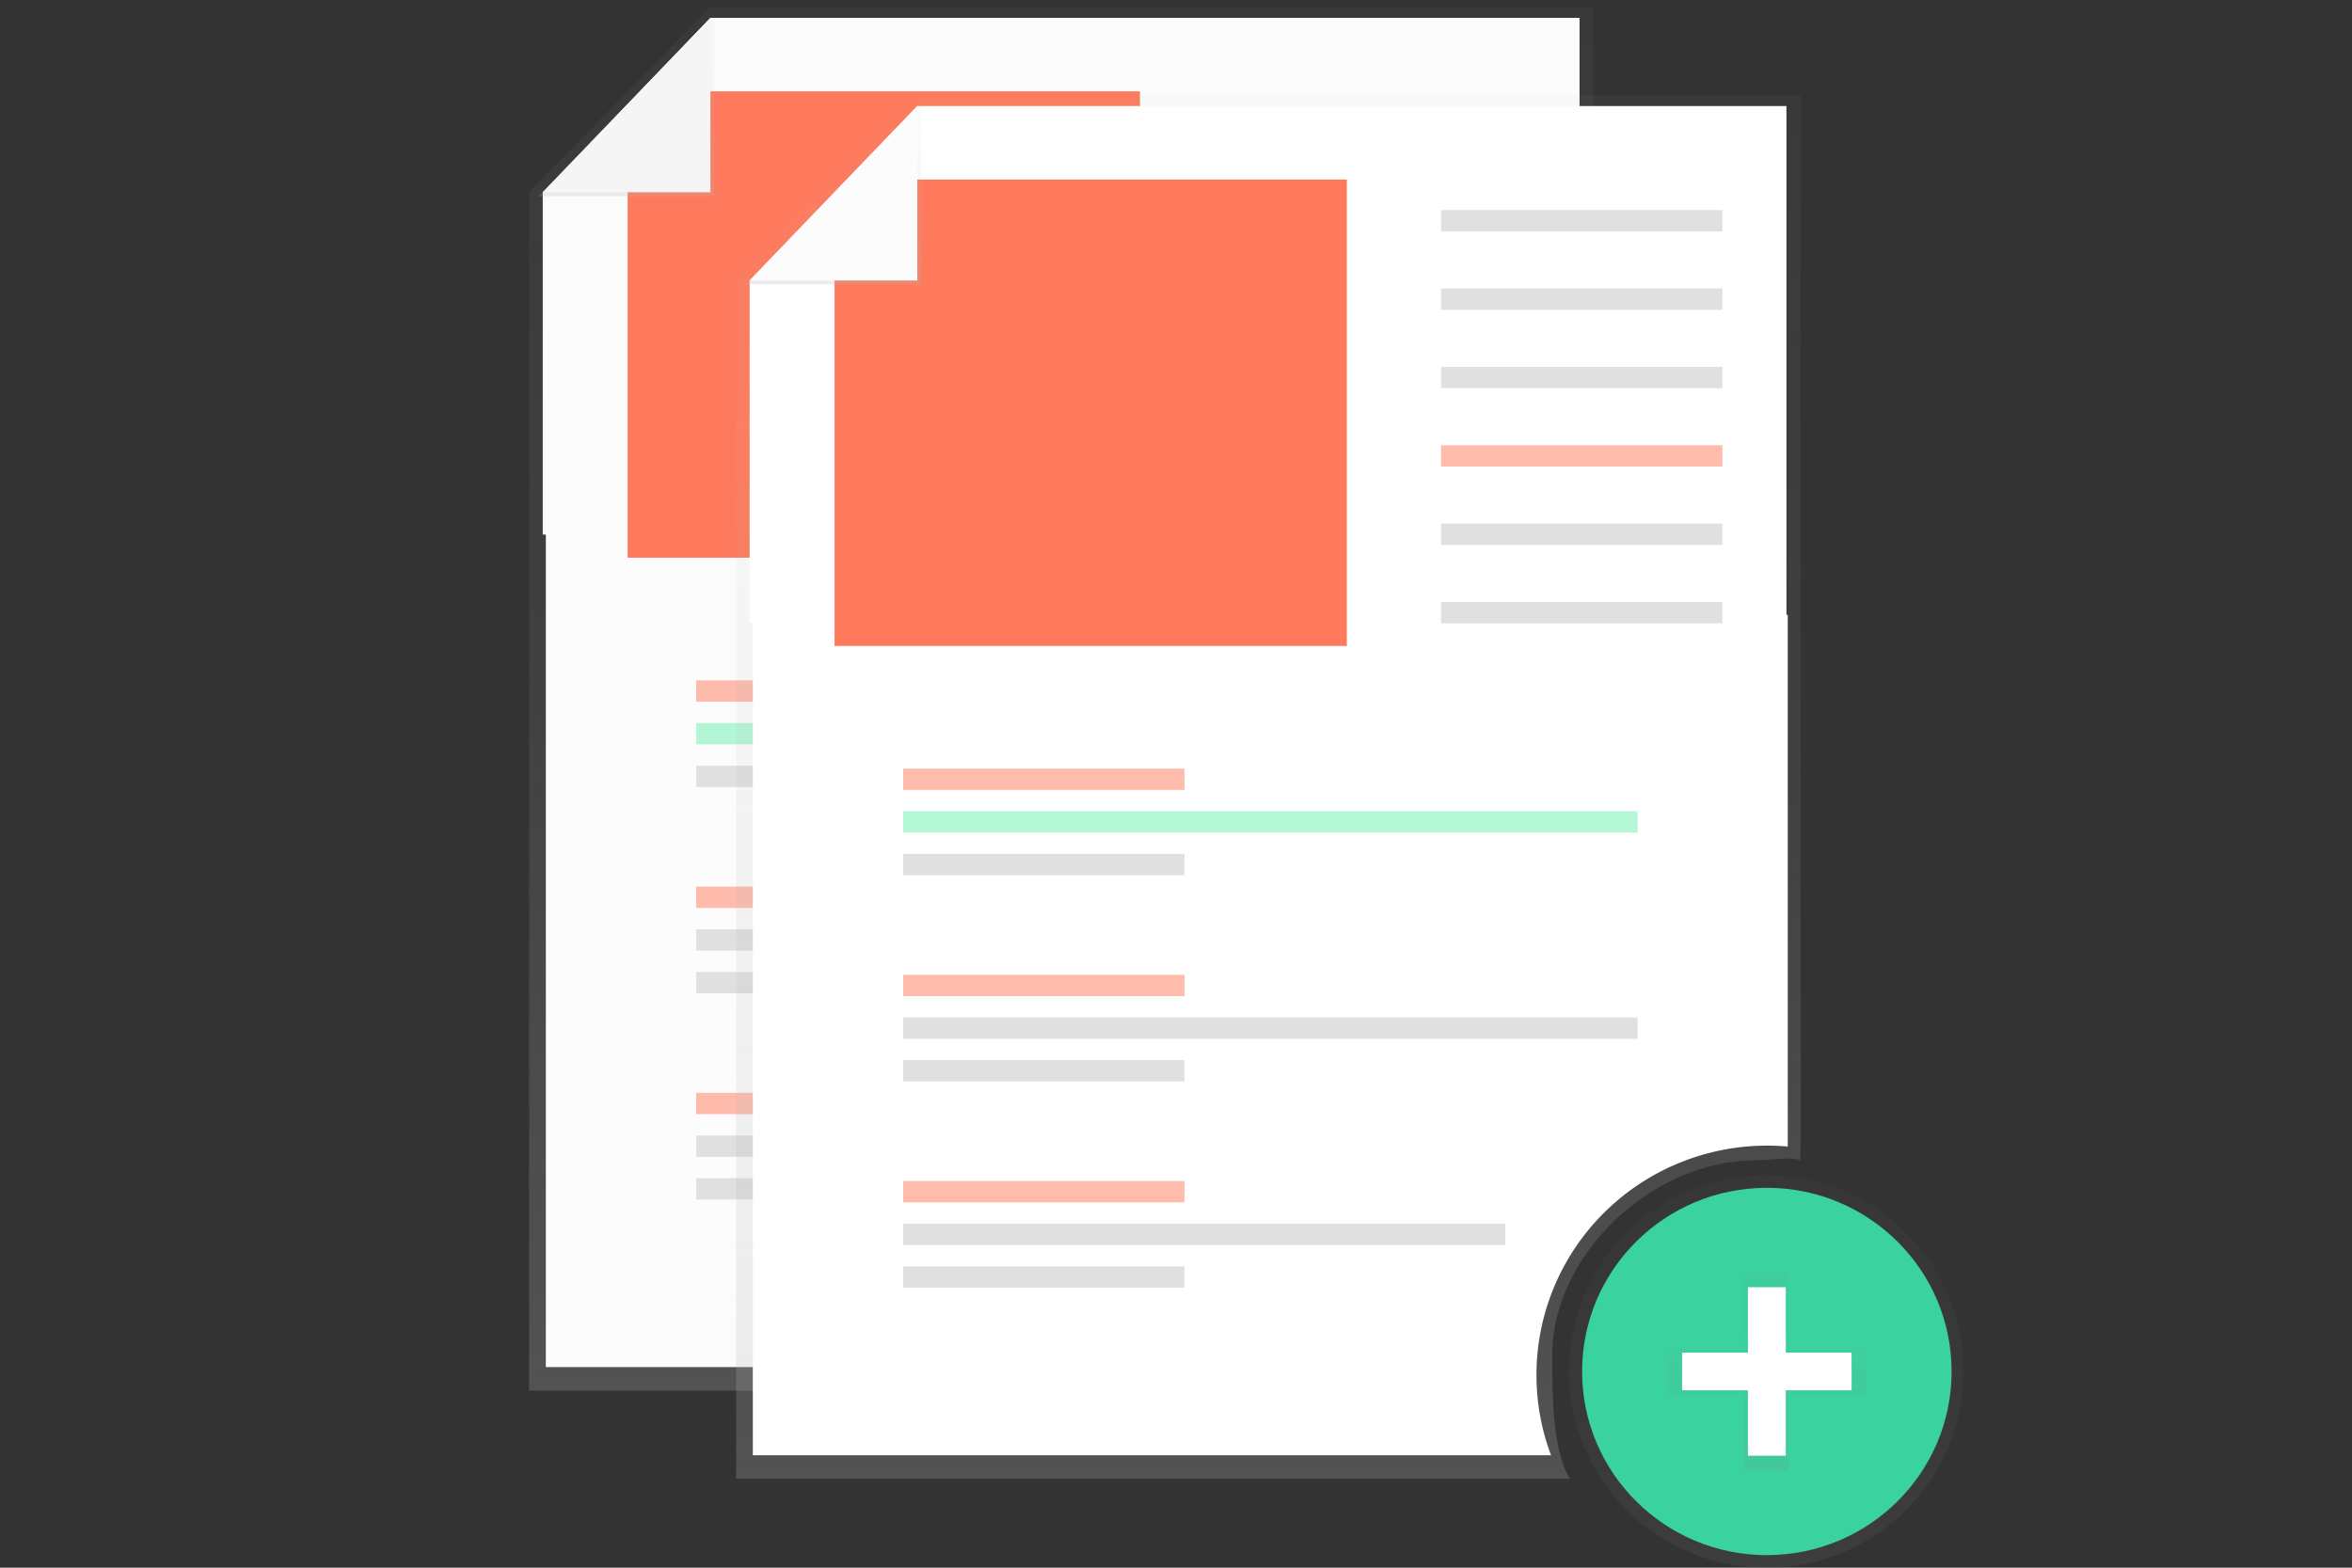 <?xml version="1.0" encoding="UTF-8" standalone="no"?>
<svg
   xmlns:dc="http://purl.org/dc/elements/1.1/"
   xmlns:cc="http://creativecommons.org/ns#"
   xmlns:rdf="http://www.w3.org/1999/02/22-rdf-syntax-ns#"
   xmlns:svg="http://www.w3.org/2000/svg"
   xmlns="http://www.w3.org/2000/svg"
   xmlns:xlink="http://www.w3.org/1999/xlink"
   xmlns:sodipodi="http://sodipodi.sourceforge.net/DTD/sodipodi-0.dtd"
   xmlns:inkscape="http://www.inkscape.org/namespaces/inkscape"
   id="72abf1fc-af5c-4a12-adab-83afeedac95e"
   data-name="Layer 1"
   width="900"
   height="600"
   viewBox="0 0 900 600"
   version="1.1"
   sodipodi:docname="document.svg"
   inkscape:version="0.92.3 (2405546, 2018-03-11)">
  <rect x="0" y="0" width="900" height="600" fill="#333333" stroke="none"/>
  <sodipodi:namedview
     pagecolor="#ffffff"
     bordercolor="#666666"
     borderopacity="1"
     objecttolerance="10"
     gridtolerance="10"
     guidetolerance="10"
     inkscape:pageopacity="0"
     inkscape:pageshadow="2"
     inkscape:window-width="1920"
     inkscape:window-height="1015"
     id="namedview123"
     showgrid="false"
     inkscape:zoom="0.59268188"
     inkscape:cx="424.71712"
     inkscape:cy="175.73042"
     inkscape:window-x="0"
     inkscape:window-y="28"
     inkscape:window-maximized="1"
     inkscape:current-layer="72abf1fc-af5c-4a12-adab-83afeedac95e" />
  <defs
     id="defs20">
    <linearGradient
       id="44dab5fe-2df9-47ba-adb2-140775afca0e"
       x1="506"
       y1="757.81"
       x2="506"
       y2="51.81"
       gradientUnits="userSpaceOnUse">
      <stop
         offset="0"
         stop-color="#b3b3b3"
         stop-opacity="0.25"
         id="stop2" />
      <stop
         offset="0.54"
         stop-color="#b3b3b3"
         stop-opacity="0.1"
         id="stop4" />
      <stop
         offset="1"
         stop-color="#b3b3b3"
         stop-opacity="0.05"
         id="stop6" />
    </linearGradient>
    <linearGradient
       id="b071ddd1-33a6-4512-b8b6-1cee124e019a"
       x1="49.46"
       y1="96.5"
       x2="49.46"
       y2="3.5"
       xlink:href="#44dab5fe-2df9-47ba-adb2-140775afca0e" />
    <linearGradient
       id="d200849e-56d5-45c5-85eb-e9070e3330a6"
       x1="627.87"
       y1="796.38"
       x2="627.87"
       y2="596.12"
       gradientUnits="userSpaceOnUse">
      <stop
         offset="0"
         stop-color="gray"
         stop-opacity="0.25"
         id="stop10" />
      <stop
         offset="0.54"
         stop-color="gray"
         stop-opacity="0.12"
         id="stop12" />
      <stop
         offset="1"
         stop-color="gray"
         stop-opacity="0.1"
         id="stop14" />
    </linearGradient>
    <linearGradient
       id="39846f9a-c4dd-4a41-91c8-743bb7d77e65"
       x1="627.87"
       y1="746.82"
       x2="627.87"
       y2="645.68"
       xlink:href="#d200849e-56d5-45c5-85eb-e9070e3330a6" />
    <linearGradient
       id="af8f0828-33b7-4bd6-b50f-ae3d37501acf"
       x1="611"
       y1="802.81"
       x2="611"
       y2="96.81"
       xlink:href="#44dab5fe-2df9-47ba-adb2-140775afca0e"
       gradientTransform="matrix(0.754,0,0,0.75,24.448,-36.142)" />
    <linearGradient
       id="152252ce-949a-4e00-886c-6a46b2444b40"
       x1="154.46"
       y1="141.5"
       x2="154.46"
       y2="48.5"
       xlink:href="#44dab5fe-2df9-47ba-adb2-140775afca0e" />
    <linearGradient
       inkscape:collect="always"
       xlink:href="#44dab5fe-2df9-47ba-adb2-140775afca0e"
       id="linearGradient932"
       gradientUnits="userSpaceOnUse"
       x1="506"
       y1="757.81"
       x2="506"
       y2="51.81"
       gradientTransform="matrix(0.754,0,0,0.75,24.448,-36.142)" />
    <linearGradient
       inkscape:collect="always"
       xlink:href="#d200849e-56d5-45c5-85eb-e9070e3330a6"
       id="linearGradient934"
       gradientUnits="userSpaceOnUse"
       x1="627.87"
       y1="796.38"
       x2="627.87"
       y2="596.12" />
  </defs>
  <title
     id="title22">add file2</title>
  <path
     d="m 514.762,484.965 c 0,-38.82 38.554,-74.61 77.598,-74.61 5.982,0 11.783,-1.5 17.35,-0.12 0.075,-1.695 0.121,-11.655 0.121,-13.365 V 2.715 H 271.868 L 202.469,73.59 V 532.215 h 319.081 c -6.864,-10.83 -6.789,-33.495 -6.789,-47.25 z"
     id="path24"
     inkscape:connector-curvature="0"
     style="fill:url(#linearGradient932);stroke-width:0.752" />
  <path
     d="m 508.727,492.465 a 88.257,87.75 0 0 1 88.257,-87.75 c 2.663,0 5.28,0.128 7.905,0.352 v -203.46 H 208.866 V 523.215 H 514.302 a 88.06,87.555 0 0 1 -5.574,-30.75 z"
     id="path26"
     inkscape:connector-curvature="0"
     style="fill:#fcfcfc;stroke-width:0.752" />
  <polygon
     points="6.91,269.19 6.91,94.5 92,5.5 533.09,5.5 533.09,269.19 "
     id="polygon28"
     style="fill:#fcfcfc"
     transform="matrix(0.754,0,0,0.75,202.469,2.715)" />
  <rect
     x="472.21"
     y="46.657"
     width="107.665"
     height="8.168"
     id="rect30"
     style="fill:#e0e0e0;stroke-width:0.752" />
  <rect
     x="472.21"
     y="76.657"
     width="107.665"
     height="8.168"
     id="rect32"
     style="fill:#e0e0e0;stroke-width:0.752" />
  <rect
     x="472.21"
     y="106.657"
     width="107.665"
     height="8.168"
     id="rect34"
     style="fill:#e0e0e0;stroke-width:0.752" />
  <rect
     x="472.21"
     y="136.657"
     width="107.665"
     height="8.168"
     id="rect36"
     style="opacity:0.5;fill:#ff7a5c;stroke-width:0.752" />
  <rect
     x="472.21"
     y="166.657"
     width="107.665"
     height="8.168"
     id="rect38"
     style="fill:#e0e0e0;stroke-width:0.752" />
  <rect
     x="472.21"
     y="196.657"
     width="107.665"
     height="8.168"
     id="rect40"
     style="fill:#e0e0e0;stroke-width:0.752" />
  <rect
     x="266.376"
     y="260.408"
     width="107.665"
     height="8.168"
     id="rect42"
     style="opacity:0.5;fill:#ff7a5c;stroke-width:0.752" />
  <rect
     x="266.376"
     y="293.062"
     width="107.665"
     height="8.168"
     id="rect44"
     style="fill:#e0e0e0;stroke-width:0.752" />
  <rect
     x="266.376"
     y="276.735"
     width="281.033"
     height="8.168"
     id="rect46"
     style="opacity:0.5;fill:#69f0ae;stroke-width:0.752" />
  <rect
     x="266.376"
     y="339.33"
     width="107.665"
     height="8.168"
     id="rect48"
     style="opacity:0.5;fill:#ff7a5c;stroke-width:0.752" />
  <rect
     x="266.376"
     y="371.992"
     width="107.665"
     height="8.168"
     id="rect50"
     style="fill:#e0e0e0;stroke-width:0.752" />
  <rect
     x="266.376"
     y="355.658"
     width="281.033"
     height="8.168"
     id="rect52"
     style="fill:#e0e0e0;stroke-width:0.752" />
  <rect
     x="266.376"
     y="418.26"
     width="107.665"
     height="8.168"
     id="rect54"
     style="opacity:0.5;fill:#ff7a5c;stroke-width:0.752" />
  <rect
     x="266.376"
     y="450.915"
     width="107.665"
     height="8.168"
     id="rect56"
     style="fill:#e0e0e0;stroke-width:0.752" />
  <rect
     x="266.376"
     y="434.587"
     width="230.38"
     height="8.168"
     id="rect58"
     style="fill:#e0e0e0;stroke-width:0.752" />
  <polygon
     points="310,281 50,281 50,54 59,43 79.75,43 310,43 "
     id="polygon60"
     style="fill:#ff7a5c"
     transform="matrix(0.754,0,0,0.75,202.469,2.715)" />
  <polygon
     points="4.91,96.5 94,96.5 94,3.5 "
     id="polygon62"
     style="fill:url(#b071ddd1-33a6-4512-b8b6-1cee124e019a)"
     transform="matrix(0.754,0,0,0.75,202.469,2.715)" />
  <polygon
     points="6.91,94.5 92,94.5 92,5.5 "
     id="polygon64"
     style="fill:#f5f5f5"
     transform="matrix(0.754,0,0,0.75,202.469,2.715)" />
  <g
     id="g68"
     style="opacity:0.5"
     transform="matrix(0.754,0,0,0.75,202.469,2.715)">
    <circle
       cx="627.87"
       cy="696.25"
       r="100.13"
       id="circle66"
       style="fill:url(#linearGradient934)" />
  </g>
  <ellipse
     cx="676.09"
     cy="524.902"
     id="circle70"
     style="fill:#3ad29f;stroke-width:0.752"
     rx="70.696"
     ry="70.29" />
  <g
     id="g74"
     style="opacity:0.5"
     transform="matrix(0.754,0,0,0.75,202.469,2.715)">
    <polygon
       points="577.3,707.54 616.58,707.54 616.58,746.82 639.16,746.82 639.16,707.54 678.44,707.54 678.44,684.95 639.16,684.95 639.16,645.68 616.58,645.68 616.58,684.95 577.3,684.95 "
       id="polygon72"
       style="fill:url(#39846f9a-c4dd-4a41-91c8-743bb7d77e65)" />
  </g>
  <rect
     x="668.849"
     y="492.66"
     width="14.483"
     height="64.478"
     id="rect76"
     style="fill:#ffffff;stroke-width:0.752" />
  <rect
     x="517.703"
     y="-708.519"
     width="14.4"
     height="64.85"
     transform="rotate(90)"
     id="rect78"
     style="fill:#ffffff;stroke-width:0.752" />
  <path
     d="m 593.967,518.715 c 0,-38.82 38.554,-74.61 77.598,-74.61 5.982,0 11.783,-1.5 17.35,-0.12 0.075,-1.695 0.121,-11.655 0.121,-13.365 V 36.465 H 351.072 L 281.674,107.34 v 458.625 h 319.081 c -6.864,-10.83 -6.789,-33.495 -6.789,-47.25 z"
     id="path80"
     inkscape:connector-curvature="0"
     style="fill:url(#af8f0828-33b7-4bd6-b50f-ae3d37501acf);stroke-width:0.752" />
  <path
     d="m 587.932,526.215 a 88.257,87.75 0 0 1 88.257,-87.75 c 2.663,0 5.28,0.128 7.905,0.352 v -203.46 H 288.071 V 556.965 h 305.436 a 88.06,87.555 0 0 1 -5.574,-30.75 z"
     id="path82"
     inkscape:connector-curvature="0"
     style="fill:#ffffff;stroke-width:0.752" />
  <polygon
     points="111.91,314.19 111.91,139.5 197,50.5 638.09,50.5 638.09,314.19 "
     id="polygon84"
     style="fill:#ffffff"
     transform="matrix(0.754,0,0,0.75,202.469,2.715)" />
  <rect
     x="551.415"
     y="80.407"
     width="107.665"
     height="8.168"
     id="rect86"
     style="fill:#e0e0e0;stroke-width:0.752" />
  <rect
     x="551.415"
     y="110.407"
     width="107.665"
     height="8.168"
     id="rect88"
     style="fill:#e0e0e0;stroke-width:0.752" />
  <rect
     x="551.415"
     y="140.407"
     width="107.665"
     height="8.168"
     id="rect90"
     style="fill:#e0e0e0;stroke-width:0.752" />
  <rect
     x="551.415"
     y="170.407"
     width="107.665"
     height="8.168"
     id="rect92"
     style="opacity:0.5;fill:#ff7a5c;stroke-width:0.752" />
  <rect
     x="551.415"
     y="200.407"
     width="107.665"
     height="8.168"
     id="rect94"
     style="fill:#e0e0e0;stroke-width:0.752" />
  <rect
     x="551.415"
     y="230.407"
     width="107.665"
     height="8.168"
     id="rect96"
     style="fill:#e0e0e0;stroke-width:0.752" />
  <rect
     x="345.581"
     y="294.158"
     width="107.665"
     height="8.168"
     id="rect98"
     style="opacity:0.5;fill:#ff7a5c;stroke-width:0.752" />
  <rect
     x="345.581"
     y="326.812"
     width="107.665"
     height="8.168"
     id="rect100"
     style="fill:#e0e0e0;stroke-width:0.752" />
  <rect
     x="345.581"
     y="310.485"
     width="281.033"
     height="8.168"
     id="rect102"
     style="opacity:0.5;fill:#69f0ae;stroke-width:0.752" />
  <rect
     x="345.581"
     y="373.08"
     width="107.665"
     height="8.168"
     id="rect104"
     style="opacity:0.5;fill:#ff7a5c;stroke-width:0.752" />
  <rect
     x="345.581"
     y="405.742"
     width="107.665"
     height="8.168"
     id="rect106"
     style="fill:#e0e0e0;stroke-width:0.752" />
  <rect
     x="345.581"
     y="389.408"
     width="281.033"
     height="8.168"
     id="rect108"
     style="fill:#e0e0e0;stroke-width:0.752" />
  <rect
     x="345.581"
     y="452.01"
     width="107.665"
     height="8.168"
     id="rect110"
     style="opacity:0.5;fill:#ff7a5c;stroke-width:0.752" />
  <rect
     x="345.581"
     y="484.665"
     width="107.665"
     height="8.168"
     id="rect112"
     style="fill:#e0e0e0;stroke-width:0.752" />
  <rect
     x="345.581"
     y="468.337"
     width="230.38"
     height="8.168"
     id="rect114"
     style="fill:#e0e0e0;stroke-width:0.752" />
  <polygon
     points="415,326 155,326 155,99 164,88 184.75,88 415,88 "
     id="polygon116"
     style="fill:#ff7a5c"
     transform="matrix(0.754,0,0,0.75,202.469,2.715)" />
  <polygon
     points="109.91,141.5 199,141.5 199,48.5 "
     id="polygon118"
     style="fill:url(#152252ce-949a-4e00-886c-6a46b2444b40)"
     transform="matrix(0.754,0,0,0.75,202.469,2.715)" />
  <polygon
     points="111.91,139.5 197,139.5 197,50.5 "
     id="polygon120"
     style="fill:#fcfcfc"
     transform="matrix(0.754,0,0,0.75,202.469,2.715)" />
</svg>

